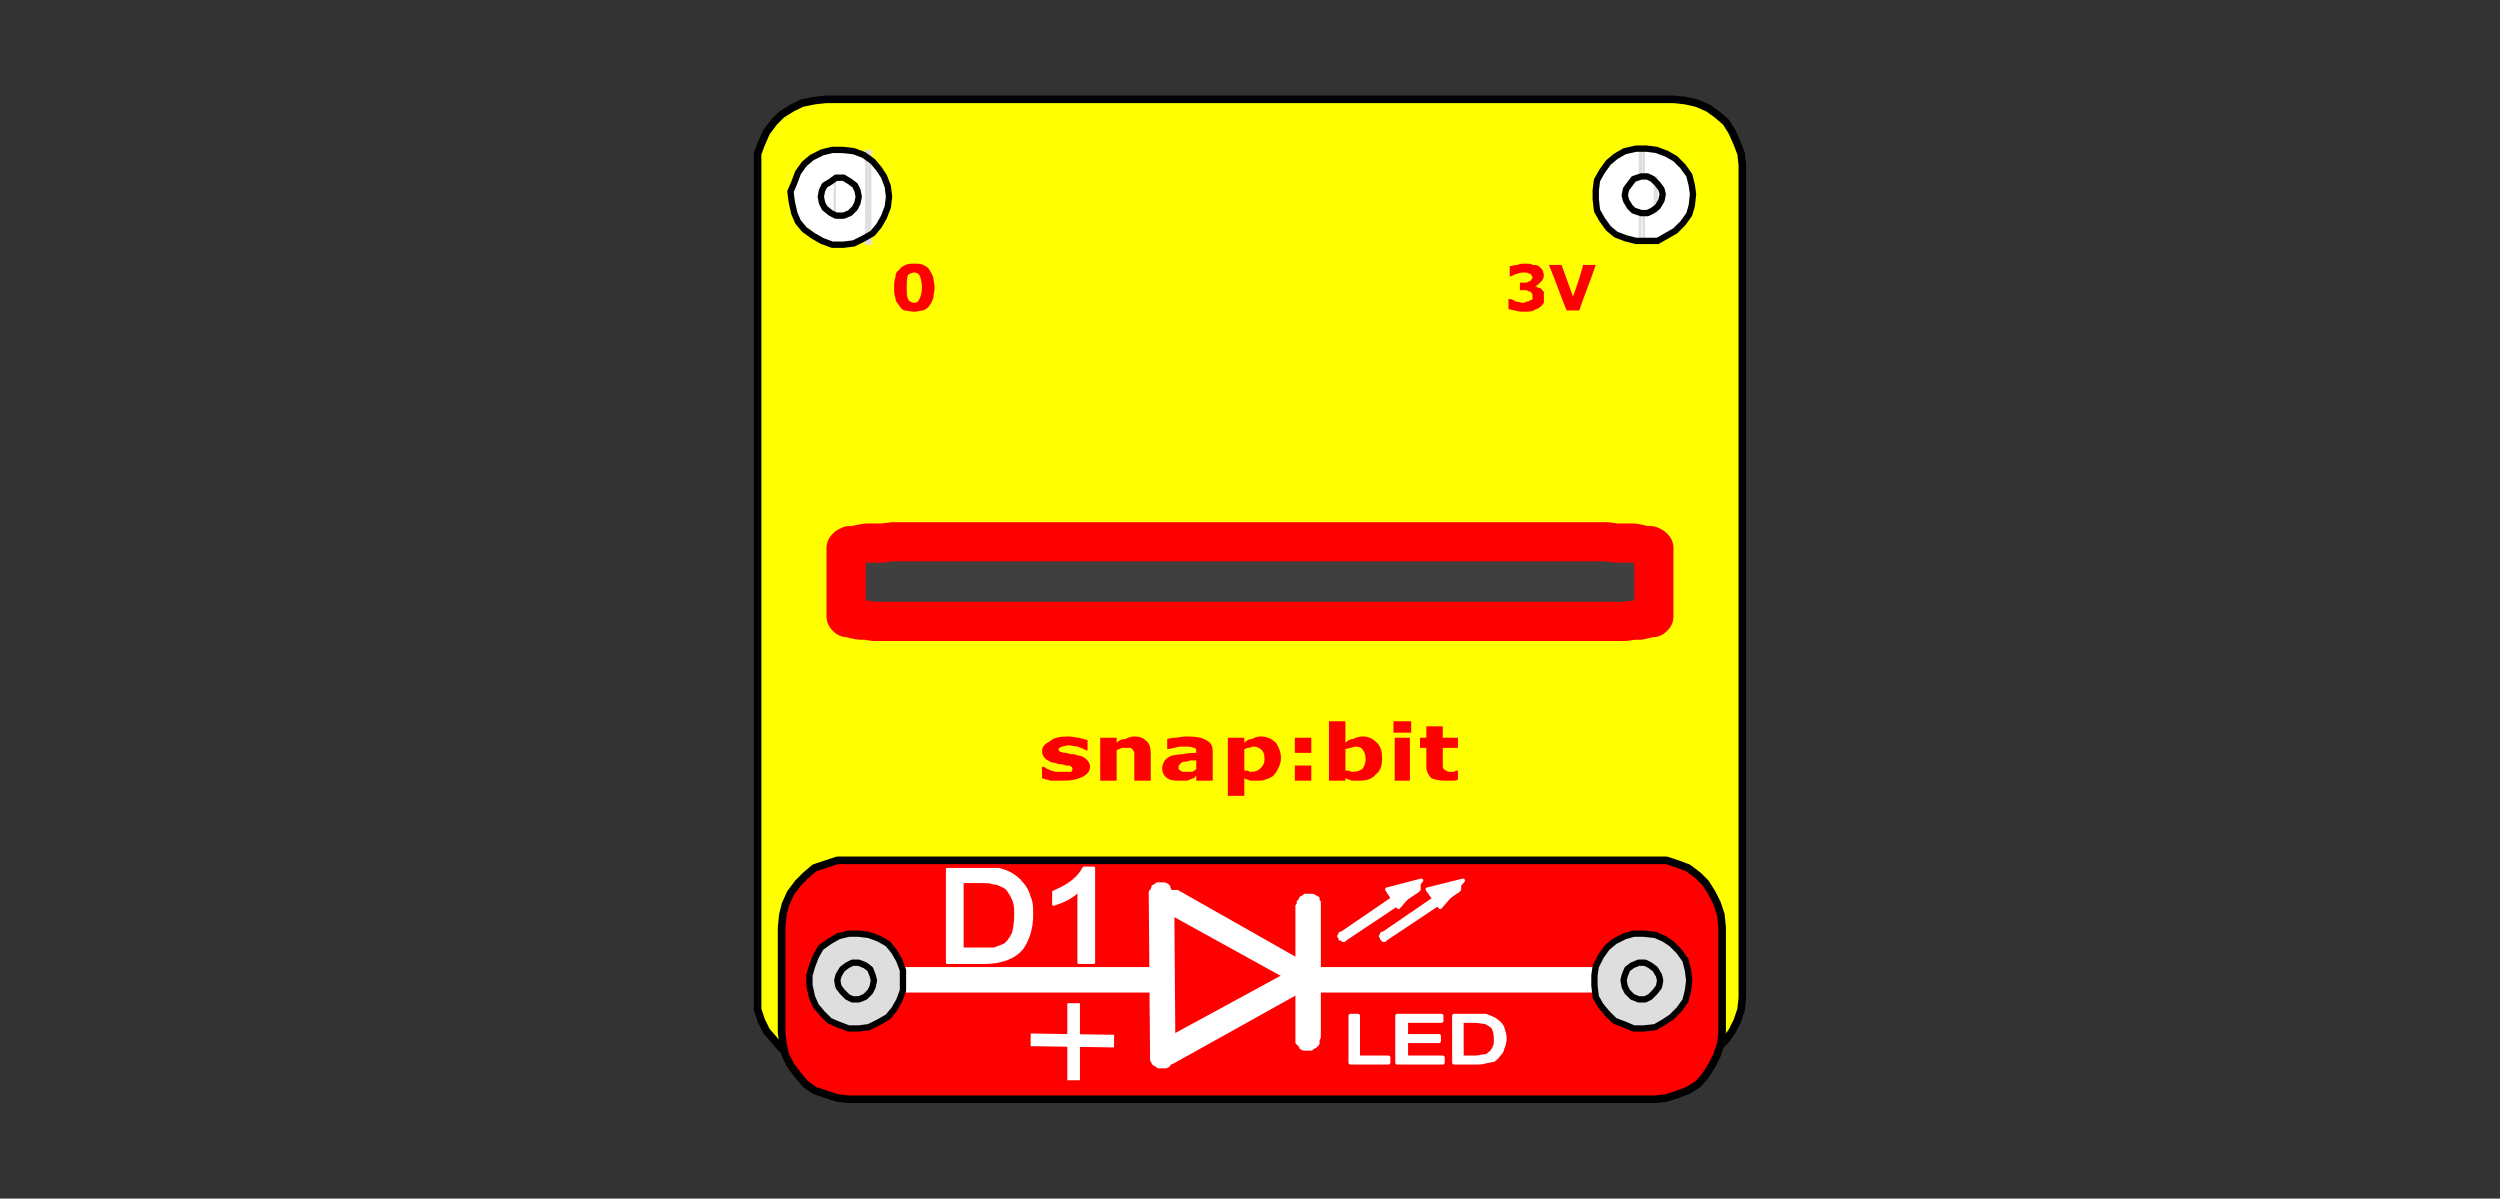 <?xml version="1.0" encoding="UTF-8" standalone="no"?>
<svg
   xmlns:dc="http://purl.org/dc/elements/1.1/"
   xmlns:cc="http://creativecommons.org/ns#"
   xmlns:rdf="http://www.w3.org/1999/02/22-rdf-syntax-ns#"
   xmlns:svg="http://www.w3.org/2000/svg"
   xmlns="http://www.w3.org/2000/svg"
   id="svg237"
   version="1.2"
   viewBox="0 0 547.5 262.5"
   height="350"
   width="730">
  <rect x="0" y="0" width="547.5" height="262.5" fill="#333333" stroke="none"/>
  <defs
     id="defs241" />
  <g
     transform="matrix(2.307,0,0,2.307,-139.162,-156.807)"
     id="surface485">
    <path
       id="path2"
       transform="matrix(0.75,0,0,0.75,138.72,168.96)"
       d="m -0.002,0.001 -1.438,-0.161 -1.599,-0.318 -1.281,-0.641 -1.281,-0.802 -0.958,-1.12 -0.964,-1.12 -0.635,-1.281 -0.484,-1.438 V -115.202 l 0.484,-1.276 0.635,-1.443 0.964,-1.281 0.958,-0.958 1.281,-0.802 1.281,-0.635 1.599,-0.323 1.438,-0.161 H 107.358 l 1.443,0.161 1.438,0.323 1.443,0.635 1.12,0.802 1.12,0.958 0.802,1.281 0.635,1.443 0.484,1.276 0.156,1.443 V -8.322 l -0.156,1.443 -0.484,1.438 -0.635,1.281 -0.802,1.12 -1.12,1.12 -1.12,0.802 -1.281,0.641 -1.599,0.318 -1.443,0.161 z m 0,0"
       style="fill:#ffff00;fill-opacity:1;fill-rule:evenodd;stroke:#000000;stroke-width:0.96;stroke-linecap:round;stroke-linejoin:round;stroke-miterlimit:10;stroke-opacity:1" />
    <path
       id="path4"
       d="m 143.039,91.199 v -9 h -0.238 l -0.121,9 z m 0,0"
       style="fill:#dedede;fill-opacity:1;fill-rule:evenodd;stroke:none" />
    <path
       id="path6"
       d="m 142.68,91.199 0.121,-9 h -0.359 v 9 z m 0,0"
       style="fill:#dedede;fill-opacity:1;fill-rule:evenodd;stroke:none" />
    <path
       id="path8"
       d="m 144.719,86.641 -0.117,0.961 -0.363,0.957 -0.477,0.84 -0.602,0.723 -0.84,0.48 -0.961,0.477 -0.961,0.121 h -1.078 l -0.961,-0.359 -0.84,-0.48 -0.84,-0.598 -0.602,-0.723 -0.359,-0.84 -0.238,-1.078 -0.121,-0.961 0.359,-0.84 0.359,-0.961 0.602,-0.84 0.719,-0.598 0.961,-0.48 0.961,-0.242 h 0.961 l 1.078,0.121 0.961,0.359 0.84,0.602 0.602,0.719 0.477,0.719 0.363,0.961 z m 0,0"
       style="fill:#ffffff;fill-opacity:1;fill-rule:evenodd;stroke:none" />
    <path
       id="path10"
       d="m 143.039,91.199 v -9 h -0.238 l -0.121,9 z m 0,0"
       style="fill:#dedede;fill-opacity:1;fill-rule:evenodd;stroke:none" />
    <path
       id="path12"
       d="m 142.68,91.199 0.121,-9 h -0.359 v 9 z m 0,0"
       style="fill:#dedede;fill-opacity:1;fill-rule:evenodd;stroke:none" />
    <path
       id="path14"
       transform="matrix(0.75,0,0,0.75,144.72,86.64)"
       d="M -0.002,8.36333e-4 -0.158,1.282 -0.642,2.558 -1.278,3.678 -2.08,4.641 -3.2,5.282 -4.481,5.918 -5.762,6.079 h -1.438 L -8.481,5.6 -9.601,4.959 l -1.12,-0.797 -0.802,-0.964 -0.479,-1.12 -0.318,-1.438 -0.161,-1.281 0.479,-1.12 0.479,-1.281 0.802,-1.12 0.958,-0.797 1.281,-0.641 1.281,-0.323 h 1.281 l 1.438,0.161 1.281,0.479 1.12,0.802 0.802,0.958 0.635,0.958 0.484,1.281 0.156,1.281"
       style="fill:none;stroke:#000000;stroke-width:0.8;stroke-linecap:round;stroke-linejoin:round;stroke-miterlimit:10;stroke-opacity:1" />
    <path
       id="path16"
       d="m 139.68,88.441 v -3.602 h -0.121 l -0.117,3.602 z m 0,0"
       style="fill:#dedede;fill-opacity:1;fill-rule:evenodd;stroke:none" />
    <path
       id="path18"
       d="m 139.441,88.441 0.117,-3.602 h -0.117 z m 0,0"
       style="fill:#dedede;fill-opacity:1;fill-rule:evenodd;stroke:none" />
    <path
       id="path20"
       d="m 141.84,86.641 -0.121,0.598 -0.238,0.48 -0.48,0.48 -0.602,0.242 h -0.719 l -0.48,-0.242 -0.598,-0.48 -0.242,-0.48 -0.121,-0.598 0.121,-0.602 0.242,-0.48 0.598,-0.359 0.48,-0.359 h 0.719 L 141,85.199 l 0.48,0.359 0.238,0.48 z m 0,0"
       style="fill:#ffffff;fill-opacity:1;fill-rule:evenodd;stroke:none" />
    <path
       id="path22"
       d="m 139.68,88.441 v -3.602 h -0.121 l -0.117,3.602 z m 0,0"
       style="fill:#dedede;fill-opacity:1;fill-rule:evenodd;stroke:none" />
    <path
       id="path24"
       d="m 139.441,88.441 0.117,-3.602 h -0.117 z m 0,0"
       style="fill:#dedede;fill-opacity:1;fill-rule:evenodd;stroke:none" />
    <path
       id="path26"
       transform="matrix(0.75,0,0,0.75,141.84,86.64)"
       d="M -2.03333e-4,8.36333e-4 -0.162,0.798 -0.479,1.438 -1.12,2.079 -1.922,2.402 H -2.88 L -3.521,2.079 -4.318,1.438 -4.641,0.798 -4.802,8.36333e-4 -4.641,-0.801 l 0.323,-0.641 0.797,-0.479 0.641,-0.479 h 0.958 l 0.802,0.479 0.641,0.479 0.318,0.641 0.161,0.802"
       style="fill:none;stroke:#000000;stroke-width:0.8;stroke-linecap:round;stroke-linejoin:round;stroke-miterlimit:10;stroke-opacity:1" />
    <path
       id="path28"
       d="m 216.48,90.84 v -8.762 h -0.242 v 8.762 z m 0,0"
       style="fill:#dedede;fill-opacity:1;fill-rule:evenodd;stroke:none" />
    <path
       id="path30"
       d="m 216.121,90.84 0.117,-8.762 h -0.359 v 8.762 z m 0,0"
       style="fill:#dedede;fill-opacity:1;fill-rule:evenodd;stroke:none" />
    <path
       id="path32"
       d="m 221.039,86.398 -0.117,1.082 -0.242,0.84 -0.602,0.84 -0.719,0.719 -1.68,0.961 h -2.039 L 214.68,90.602 213.719,90.238 213,89.641 l -0.602,-0.84 -0.477,-0.84 -0.121,-1.082 v -0.84 l 0.121,-0.961 0.477,-0.84 0.602,-0.84 0.719,-0.598 0.84,-0.48 1.082,-0.242 h 0.961 l 0.957,0.121 0.961,0.359 0.84,0.48 0.719,0.723 0.602,0.84 0.242,0.957 z m 0,0"
       style="fill:#ffffff;fill-opacity:1;fill-rule:evenodd;stroke:none" />
    <path
       id="path34"
       d="m 216.48,90.84 v -8.762 h -0.242 v 8.762 z m 0,0"
       style="fill:#dedede;fill-opacity:1;fill-rule:evenodd;stroke:none" />
    <path
       id="path36"
       d="m 216.121,90.84 0.117,-8.762 h -0.359 v 8.762 z m 0,0"
       style="fill:#dedede;fill-opacity:1;fill-rule:evenodd;stroke:none" />
    <path
       id="path38"
       transform="matrix(0.75,0,0,0.75,221.04,86.4)"
       d="M -0.001,-0.002 -0.158,1.441 -0.48,2.56 -1.283,3.68 -2.241,4.639 -4.48,5.92 h -2.719 l -1.281,-0.318 -1.281,-0.484 -0.958,-0.797 -0.802,-1.12 -0.635,-1.12 -0.161,-1.443 v -1.12 l 0.161,-1.281 0.635,-1.12 0.802,-1.12 0.958,-0.797 1.12,-0.641 1.443,-0.323 h 1.281 l 1.276,0.161 1.281,0.479 1.12,0.641 0.958,0.964 0.802,1.12 0.323,1.276 0.156,1.12"
       style="fill:none;stroke:#000000;stroke-width:0.8;stroke-linecap:round;stroke-linejoin:round;stroke-miterlimit:10;stroke-opacity:1" />
    <path
       id="path40"
       d="M 217.68,88.199 V 84.719 h -0.121 l -0.117,3.48 z m 0,0"
       style="fill:#dedede;fill-opacity:1;fill-rule:evenodd;stroke:none" />
    <path
       id="path42"
       d="m 217.441,88.199 0.117,-3.48 h -0.238 v 3.48 z m 0,0"
       style="fill:#dedede;fill-opacity:1;fill-rule:evenodd;stroke:none" />
    <path
       id="path44"
       d="M 218.16,86.398 218.039,87 l -0.359,0.602 -0.48,0.359 -0.48,0.238 h -0.598 L 215.398,87.961 215.039,87.602 214.68,87 l -0.121,-0.48 0.121,-0.598 0.719,-0.961 0.723,-0.242 h 0.598 l 0.48,0.242 0.48,0.48 0.359,0.48 z m 0,0"
       style="fill:#ffffff;fill-opacity:1;fill-rule:evenodd;stroke:none" />
    <path
       id="path46"
       d="M 217.68,88.199 V 84.719 h -0.121 l -0.117,3.48 z m 0,0"
       style="fill:#dedede;fill-opacity:1;fill-rule:evenodd;stroke:none" />
    <path
       id="path48"
       d="m 217.441,88.199 0.117,-3.48 h -0.238 v 3.48 z m 0,0"
       style="fill:#dedede;fill-opacity:1;fill-rule:evenodd;stroke:none" />
    <path
       id="path50"
       transform="matrix(0.75,0,0,0.75,218.16,86.4)"
       d="M 2.03333e-4,-0.002 -0.161,0.8 -0.64,1.602 -1.281,2.081 -1.922,2.399 H -2.719 L -3.682,2.081 -4.161,1.602 -4.64,0.8 -4.802,0.159 l 0.161,-0.797 0.958,-1.281 0.964,-0.323 h 0.797 l 0.641,0.323 0.641,0.641 0.479,0.641 0.161,0.635"
       style="fill:none;stroke:#000000;stroke-width:0.8;stroke-linecap:round;stroke-linejoin:round;stroke-miterlimit:10;stroke-opacity:1" />
    <path
       id="path52"
       d="m 143.039,166.441 v -9.121 h -0.238 l -0.121,9.121 z m 0,0"
       style="fill:#dedede;fill-opacity:1;fill-rule:evenodd;stroke:none" />
    <path
       id="path54"
       d="m 142.68,166.441 0.121,-9.121 h -0.359 v 9.121 z m 0,0"
       style="fill:#dedede;fill-opacity:1;fill-rule:evenodd;stroke:none" />
    <path
       id="path56"
       d="m 144.719,161.879 -0.117,1.082 -0.363,0.84 -0.477,0.84 -0.602,0.719 -0.84,0.48 -0.961,0.359 -0.961,0.242 h -1.078 l -0.961,-0.363 -0.84,-0.359 -0.84,-0.719 -0.602,-0.719 -0.359,-0.961 -0.238,-0.961 -0.121,-0.84 0.359,-1.078 0.359,-0.84 0.602,-0.84 0.719,-0.602 0.961,-0.48 0.961,-0.238 0.961,-0.121 1.078,0.238 0.961,0.242 0.84,0.598 0.602,0.84 0.477,0.723 0.363,0.961 z m 0,0"
       style="fill:#ffffff;fill-opacity:1;fill-rule:evenodd;stroke:none" />
    <path
       id="path58"
       d="m 143.039,166.441 v -9.121 h -0.238 l -0.121,9.121 z m 0,0"
       style="fill:#dedede;fill-opacity:1;fill-rule:evenodd;stroke:none" />
    <path
       id="path60"
       d="m 142.68,166.441 0.121,-9.121 h -0.359 v 9.121 z m 0,0"
       style="fill:#dedede;fill-opacity:1;fill-rule:evenodd;stroke:none" />
    <path
       id="path62"
       transform="matrix(0.75,0,0,0.75,144.72,161.88)"
       d="M -0.002,-0.001 -0.158,1.441 -0.642,2.561 -1.278,3.681 -2.08,4.639 -3.2,5.28 -4.481,5.759 -5.762,6.082 h -1.438 l -1.281,-0.484 -1.12,-0.479 -1.12,-0.958 -0.802,-0.958 -0.479,-1.281 -0.318,-1.281 -0.161,-1.12 0.479,-1.438 0.479,-1.12 0.802,-1.12 0.958,-0.802 1.281,-0.641 1.281,-0.318 1.281,-0.161 1.438,0.318 1.281,0.323 1.12,0.797 0.802,1.12 0.635,0.964 0.484,1.281 0.156,1.276"
       style="fill:none;stroke:#000000;stroke-width:0.8;stroke-linecap:round;stroke-linejoin:round;stroke-miterlimit:10;stroke-opacity:1" />
    <path
       id="path64"
       d="m 139.801,163.68 v -3.719 l -0.121,3.719 z m 0,0"
       style="fill:#dedede;fill-opacity:1;fill-rule:evenodd;stroke:none" />
    <path
       id="path66"
       d="m 139.68,163.68 0.121,-3.719 h -0.242 v 3.719 z m 0,0"
       style="fill:#dedede;fill-opacity:1;fill-rule:evenodd;stroke:none" />
    <path
       id="path68"
       d="m 141.961,161.879 -0.121,0.602 -0.238,0.48 -0.48,0.48 -0.48,0.238 h -0.602 l -0.719,-0.121 -0.961,-0.719 -0.121,-0.719 v -0.602 l 0.121,-0.48 0.48,-0.48 0.48,-0.359 0.719,-0.238 0.602,0.117 0.48,0.242 0.48,0.48 0.238,0.48 z m 0,0"
       style="fill:#ffffff;fill-opacity:1;fill-rule:evenodd;stroke:none" />
    <path
       id="path70"
       d="m 139.801,163.68 v -3.719 l -0.121,3.719 z m 0,0"
       style="fill:#dedede;fill-opacity:1;fill-rule:evenodd;stroke:none" />
    <path
       id="path72"
       d="m 139.68,163.68 0.121,-3.719 h -0.242 v 3.719 z m 0,0"
       style="fill:#dedede;fill-opacity:1;fill-rule:evenodd;stroke:none" />
    <path
       id="path74"
       transform="matrix(0.75,0,0,0.75,141.96,161.88)"
       d="M 0.001,-0.001 -0.16,0.801 -0.478,1.441 -1.119,2.082 -1.759,2.4 H -2.561 L -3.52,2.238 -4.801,1.28 -4.962,0.321 v -0.802 l 0.161,-0.641 0.641,-0.641 0.641,-0.479 0.958,-0.318 0.802,0.156 0.641,0.323 0.641,0.641 0.318,0.641 0.161,0.797"
       style="fill:none;stroke:#000000;stroke-width:0.8;stroke-linecap:round;stroke-linejoin:round;stroke-miterlimit:10;stroke-opacity:1" />
    <path
       id="path76"
       d="m 215.281,166.078 v -9 h 0.117 l 0.121,9 z m 0,0"
       style="fill:#dedede;fill-opacity:1;fill-rule:evenodd;stroke:none" />
    <path
       id="path78"
       d="m 215.52,166.078 -0.121,-9 h 0.363 v 9 z m 0,0"
       style="fill:#dedede;fill-opacity:1;fill-rule:evenodd;stroke:none" />
    <path
       id="path80"
       d="m 216.121,166.078 v -9 h 0.117 l 0.121,9 z m 0,0"
       style="fill:#dedede;fill-opacity:1;fill-rule:evenodd;stroke:none" />
    <path
       id="path82"
       d="m 216.359,166.078 -0.121,-9 h 0.363 v 9 z m 0,0"
       style="fill:#dedede;fill-opacity:1;fill-rule:evenodd;stroke:none" />
    <path
       id="path84"
       d="m 216.961,166.078 v -9 h 0.238 v 9 z m 0,0"
       style="fill:#dedede;fill-opacity:1;fill-rule:evenodd;stroke:none" />
    <path
       id="path86"
       d="m 217.199,166.078 -0.121,-9 h 0.363 v 9 z m 0,0"
       style="fill:#dedede;fill-opacity:1;fill-rule:evenodd;stroke:none" />
    <path
       id="path88"
       d="m 221.16,161.52 -0.121,1.082 -0.359,0.84 -0.48,0.84 -0.719,0.719 -0.84,0.602 -1.922,0.477 h -1.078 l -0.84,-0.359 -0.961,-0.359 L 213,164.641 212.398,163.922 212.039,162.961 211.801,162 v -0.84 l 0.238,-1.082 0.359,-0.84 0.602,-0.84 0.84,-0.598 0.84,-0.48 0.961,-0.121 1.078,-0.121 0.84,0.121 1.082,0.359 0.84,0.602 0.719,0.719 0.48,0.84 0.359,0.961 z m 0,0"
       style="fill:#ffffff;fill-opacity:1;fill-rule:evenodd;stroke:none" />
    <path
       id="path90"
       d="m 215.281,166.078 v -9 h 0.117 l 0.121,9 z m 0,0"
       style="fill:#dedede;fill-opacity:1;fill-rule:evenodd;stroke:none" />
    <path
       id="path92"
       d="m 215.52,166.078 -0.121,-9 h 0.363 v 9 z m 0,0"
       style="fill:#dedede;fill-opacity:1;fill-rule:evenodd;stroke:none" />
    <path
       id="path94"
       d="m 216.121,166.078 v -9 h 0.117 l 0.121,9 z m 0,0"
       style="fill:#dedede;fill-opacity:1;fill-rule:evenodd;stroke:none" />
    <path
       id="path96"
       d="m 216.359,166.078 -0.121,-9 h 0.363 v 9 z m 0,0"
       style="fill:#dedede;fill-opacity:1;fill-rule:evenodd;stroke:none" />
    <path
       id="path98"
       d="m 216.961,166.078 v -9 h 0.238 v 9 z m 0,0"
       style="fill:#dedede;fill-opacity:1;fill-rule:evenodd;stroke:none" />
    <path
       id="path100"
       d="m 217.199,166.078 -0.121,-9 h 0.363 v 9 z m 0,0"
       style="fill:#dedede;fill-opacity:1;fill-rule:evenodd;stroke:none" />
    <path
       id="path102"
       transform="matrix(0.75,0,0,0.75,221.16,161.52)"
       d="M 2.03333e-4,-6.26e-4 -0.161,1.442 -0.64,2.562 -1.281,3.682 -2.239,4.64 l -1.12,0.802 -2.562,0.635 h -1.438 l -1.12,-0.479 -1.281,-0.479 -1.12,-0.958 -0.802,-0.958 -0.479,-1.281 -0.318,-1.281 v -1.12 l 0.318,-1.443 0.479,-1.12 0.802,-1.12 1.12,-0.797 1.12,-0.641 1.281,-0.161 1.438,-0.161 1.12,0.161 1.443,0.479 1.12,0.802 0.958,0.958 0.641,1.12 0.479,1.281 0.161,1.12"
       style="fill:none;stroke:#000000;stroke-width:0.8;stroke-linecap:round;stroke-linejoin:round;stroke-miterlimit:10;stroke-opacity:1" />
    <path
       id="path104"
       d="m 217.441,163.441 v -3.723 h -0.121 l -0.121,3.723 z m 0,0"
       style="fill:#dedede;fill-opacity:1;fill-rule:evenodd;stroke:none" />
    <path
       id="path106"
       d="m 217.199,163.441 0.121,-3.723 h -0.242 v 3.723 z m 0,0"
       style="fill:#dedede;fill-opacity:1;fill-rule:evenodd;stroke:none" />
    <path
       id="path108"
       d="m 218.281,161.52 -0.121,0.602 -0.359,0.598 -0.359,0.359 -0.602,0.363 h -0.602 l -0.477,-0.121 -0.602,-0.48 -0.238,-0.359 -0.242,-0.602 v -0.598 l 0.242,-0.48 0.238,-0.602 0.602,-0.359 0.477,-0.121 1.203,0.242 0.719,0.961 z m 0,0"
       style="fill:#ffffff;fill-opacity:1;fill-rule:evenodd;stroke:none" />
    <path
       id="path110"
       d="m 217.441,163.441 v -3.723 h -0.121 l -0.121,3.723 z m 0,0"
       style="fill:#dedede;fill-opacity:1;fill-rule:evenodd;stroke:none" />
    <path
       id="path112"
       d="m 217.199,163.441 0.121,-3.723 h -0.242 v 3.723 z m 0,0"
       style="fill:#dedede;fill-opacity:1;fill-rule:evenodd;stroke:none" />
    <path
       id="path114"
       transform="matrix(0.75,0,0,0.75,218.28,161.52)"
       d="M 0.002,-6.26e-4 -0.16,0.801 -0.639,1.598 -1.118,2.077 -1.92,2.562 H -2.722 L -3.358,2.4 -4.16,1.76 -4.478,1.281 -4.8,0.479 v -0.797 l 0.323,-0.641 0.318,-0.802 0.802,-0.479 0.635,-0.161 1.604,0.323 0.958,1.281 0.161,0.797"
       style="fill:none;stroke:#000000;stroke-width:0.8;stroke-linecap:round;stroke-linejoin:round;stroke-miterlimit:10;stroke-opacity:1" />
    <path
       id="path116"
       d="m 178.199,166.078 v -9 h 0.242 l 0.117,9 z m 0,0"
       style="fill:#dedede;fill-opacity:1;fill-rule:evenodd;stroke:none" />
    <path
       id="path118"
       d="m 178.559,166.078 -0.117,-9 h 0.359 v 9 z m 0,0"
       style="fill:#dedede;fill-opacity:1;fill-rule:evenodd;stroke:none" />
    <path
       id="path120"
       d="m 179.039,166.078 v -9 h 0.242 l 0.117,9 z m 0,0"
       style="fill:#dedede;fill-opacity:1;fill-rule:evenodd;stroke:none" />
    <path
       id="path122"
       d="m 179.398,166.078 -0.117,-9 h 0.359 v 9 z m 0,0"
       style="fill:#dedede;fill-opacity:1;fill-rule:evenodd;stroke:none" />
    <path
       id="path124"
       d="m 180,166.078 v -9 h 0.238 v 9 z m 0,0"
       style="fill:#dedede;fill-opacity:1;fill-rule:evenodd;stroke:none" />
    <path
       id="path126"
       d="m 180.238,166.078 v -9 h 0.242 v 9 z m 0,0"
       style="fill:#dedede;fill-opacity:1;fill-rule:evenodd;stroke:none" />
    <path
       id="path128"
       d="m 182.641,161.52 v 1.082 l -0.359,0.84 -0.48,0.84 -0.723,0.719 -0.84,0.602 -0.957,0.238 -0.961,0.238 h -1.082 l -0.957,-0.359 -0.84,-0.359 -0.84,-0.719 L 174,163.922 173.641,162.961 173.398,162 v -0.84 l 0.242,-1.082 0.359,-0.84 0.602,-0.84 0.84,-0.598 0.84,-0.48 0.957,-0.121 1.082,-0.121 0.961,0.121 0.957,0.359 0.84,0.602 0.723,0.719 0.48,0.84 0.359,0.961 z m 0,0"
       style="fill:#ffffff;fill-opacity:1;fill-rule:evenodd;stroke:none" />
    <path
       id="path130"
       d="m 178.199,166.078 v -9 h 0.242 l 0.117,9 z m 0,0"
       style="fill:#dedede;fill-opacity:1;fill-rule:evenodd;stroke:none" />
    <path
       id="path132"
       d="m 178.559,166.078 -0.117,-9 h 0.359 v 9 z m 0,0"
       style="fill:#dedede;fill-opacity:1;fill-rule:evenodd;stroke:none" />
    <path
       id="path134"
       d="m 179.039,166.078 v -9 h 0.242 l 0.117,9 z m 0,0"
       style="fill:#dedede;fill-opacity:1;fill-rule:evenodd;stroke:none" />
    <path
       id="path136"
       d="m 179.398,166.078 -0.117,-9 h 0.359 v 9 z m 0,0"
       style="fill:#dedede;fill-opacity:1;fill-rule:evenodd;stroke:none" />
    <path
       id="path138"
       d="m 180,166.078 v -9 h 0.238 v 9 z m 0,0"
       style="fill:#dedede;fill-opacity:1;fill-rule:evenodd;stroke:none" />
    <path
       id="path140"
       d="m 180.238,166.078 v -9 h 0.242 v 9 z m 0,0"
       style="fill:#dedede;fill-opacity:1;fill-rule:evenodd;stroke:none" />
    <path
       id="path142"
       transform="matrix(0.75,0,0,0.75,182.64,161.52)"
       d="M 8.29333e-4,-6.26e-4 V 1.442 L -0.478,2.562 -1.119,3.682 -2.083,4.64 -3.202,5.442 -4.478,5.76 -5.76,6.077 h -1.443 l -1.276,-0.479 -1.12,-0.479 -1.12,-0.958 -0.802,-0.958 -0.479,-1.281 -0.323,-1.281 v -1.12 l 0.323,-1.443 0.479,-1.12 0.802,-1.12 1.12,-0.797 1.12,-0.641 1.276,-0.161 1.443,-0.161 1.281,0.161 1.276,0.479 1.12,0.802 0.964,0.958 0.641,1.12 0.479,1.281 v 1.12"
       style="fill:none;stroke:#000000;stroke-width:0.8;stroke-linecap:round;stroke-linejoin:round;stroke-miterlimit:10;stroke-opacity:1" />
    <path
       id="path144"
       d="m 179.879,161.52 -0.117,0.602 -0.242,0.598 -0.48,0.359 -0.48,0.363 h -0.598 l -0.602,-0.121 -0.598,-0.48 -0.363,-0.359 -0.117,-0.602 v -0.598 l 0.238,-0.48 0.242,-0.602 0.598,-0.359 0.602,-0.121 0.598,0.121 0.48,0.121 0.48,0.48 0.359,0.48 z m 0,0"
       style="fill:#ffffff;fill-opacity:1;fill-rule:evenodd;stroke:none" />
    <path
       id="path146"
       transform="matrix(0.75,0,0,0.75,179.88,161.52)"
       d="M -0.001,-6.26e-4 -0.158,0.801 -0.481,1.598 -1.121,2.077 -1.762,2.562 H -2.559 L -3.361,2.4 -4.158,1.76 -4.642,1.281 -4.798,0.479 v -0.797 l 0.318,-0.641 0.323,-0.802 0.797,-0.479 0.802,-0.161 0.797,0.161 0.641,0.161 0.641,0.641 0.479,0.641 v 0.797"
       style="fill:none;stroke:#000000;stroke-width:0.8;stroke-linecap:round;stroke-linejoin:round;stroke-miterlimit:10;stroke-opacity:1" />
    <path
       id="path148"
       d="m 163.801,140.762 c 0,0.359 -0.242,0.719 -0.723,0.957 -0.477,0.242 -1.078,0.359 -1.797,0.359 -0.48,0 -0.84,0 -1.203,0 -0.359,-0.117 -0.598,-0.117 -0.84,-0.238 0,-0.359 0,-0.719 0,-1.078 0,0 0.121,0 0.121,0 0.121,0 0.242,0.117 0.242,0.117 0.117,0.121 0.359,0.121 0.477,0.242 0.121,0 0.363,0.117 0.602,0.117 0.121,0 0.359,0 0.602,0 0.359,0 0.48,0 0.719,0 0.121,-0.117 0.121,-0.117 0.121,-0.238 0,-0.121 0,-0.238 -0.121,-0.238 0,-0.121 -0.238,-0.121 -0.48,-0.121 -0.121,0 -0.238,-0.121 -0.48,-0.121 -0.117,0 -0.359,0 -0.48,-0.121 -0.48,0 -0.719,-0.238 -0.957,-0.359 -0.242,-0.238 -0.363,-0.48 -0.363,-0.719 0,-0.48 0.242,-0.719 0.723,-0.961 0.359,-0.359 0.961,-0.48 1.801,-0.48 0.359,0 0.719,0.121 0.957,0.121 0.359,0.121 0.602,0.121 0.84,0.238 0,0.363 0,0.602 0,0.961 -0.117,0 -0.117,0 -0.117,0 -0.242,-0.121 -0.48,-0.238 -0.84,-0.359 -0.242,0 -0.602,-0.121 -0.84,-0.121 -0.242,0 -0.48,0.121 -0.602,0.121 -0.238,0.121 -0.359,0.121 -0.359,0.238 0,0.121 0.121,0.242 0.121,0.242 0.117,0 0.238,0.121 0.598,0.121 0.121,0 0.359,0.117 0.48,0.117 0.238,0 0.359,0 0.602,0.121 0.359,0 0.719,0.242 0.84,0.359 0.238,0.242 0.359,0.48 0.359,0.723 z m 0,0"
       style="fill:#ff0000;fill-opacity:1;fill-rule:evenodd;stroke:none" />
    <path
       id="path150"
       d="m 169.559,142.078 c -0.48,0 -0.957,0 -1.559,0 0,-0.719 0,-1.316 0,-2.039 0,-0.117 0,-0.359 0,-0.48 0,-0.117 0,-0.238 -0.121,-0.359 0,-0.121 -0.117,-0.121 -0.238,-0.238 -0.121,0 -0.242,0 -0.48,0 -0.121,0 -0.238,0 -0.359,0 -0.121,0.117 -0.359,0.117 -0.48,0.238 0,0.961 0,1.922 0,2.879 -0.48,0 -1.082,0 -1.559,0 0,-1.438 0,-2.758 0,-4.078 0.477,0 1.078,0 1.559,0 0,0.238 0,0.359 0,0.48 0.238,-0.242 0.48,-0.359 0.84,-0.359 0.238,-0.121 0.48,-0.242 0.84,-0.242 0.48,0 0.84,0.121 1.199,0.48 0.242,0.242 0.359,0.602 0.359,1.082 0,0.84 0,1.68 0,2.637 z m 0,0"
       style="fill:#ff0000;fill-opacity:1;fill-rule:evenodd;stroke:none" />
    <path
       id="path152"
       d="m 173.879,141 c 0,-0.238 0,-0.602 0,-0.84 -0.117,0 -0.359,0 -0.598,0 -0.242,0.121 -0.48,0.121 -0.602,0.121 -0.121,0 -0.238,0.117 -0.359,0.238 0,0 -0.121,0.121 -0.121,0.242 0,0.117 0,0.117 0,0.238 0.121,0 0.121,0.121 0.121,0.121 0.121,0 0.238,0.117 0.238,0.117 0.121,0 0.242,0 0.48,0 0.121,0 0.359,0 0.48,0 0.121,-0.117 0.242,-0.117 0.359,-0.238 z m 0,0.602 c 0,0 -0.117,0.117 -0.238,0.238 -0.121,0 -0.242,0.121 -0.359,0.121 -0.121,0.117 -0.359,0.117 -0.48,0.117 -0.121,0 -0.359,0 -0.48,0 -0.48,0 -0.84,0 -1.199,-0.238 -0.359,-0.238 -0.48,-0.602 -0.48,-0.961 0,-0.238 0.121,-0.48 0.238,-0.719 0.121,-0.121 0.359,-0.359 0.723,-0.48 0.238,0 0.598,-0.121 1.078,-0.121 0.359,-0.117 0.84,-0.117 1.199,-0.117 0,-0.242 0,-0.48 -0.238,-0.48 -0.242,-0.121 -0.602,-0.121 -0.961,-0.121 -0.238,0 -0.602,0 -0.84,0.121 -0.238,0 -0.48,0.117 -0.602,0.117 -0.117,0 -0.117,0 -0.117,0 0,-0.359 0,-0.598 0,-0.957 0.117,0 0.359,-0.121 0.719,-0.121 0.359,0 0.719,-0.121 1.082,-0.121 0.957,0 1.559,0.121 1.918,0.359 0.48,0.242 0.602,0.602 0.602,1.082 0,0.84 0,1.801 0,2.758 -0.48,0 -0.961,0 -1.562,0 0,-0.238 0,-0.359 0,-0.477 z m 0,0"
       style="fill:#ff0000;fill-opacity:1;fill-rule:evenodd;stroke:none" />
    <path
       id="path154"
       d="m 181.922,139.922 c 0,0.359 -0.121,0.719 -0.242,0.957 -0.121,0.242 -0.238,0.48 -0.48,0.723 -0.121,0.117 -0.359,0.238 -0.719,0.359 -0.242,0.117 -0.48,0.117 -0.719,0.117 -0.363,0 -0.602,0 -0.723,0 -0.238,-0.117 -0.48,-0.117 -0.598,-0.238 0,0.602 0,1.082 0,1.68 -0.48,0 -1.082,0 -1.562,0 0,-1.801 0,-3.719 0,-5.52 0.48,0 1.082,0 1.562,0 0,0.121 0,0.359 0,0.48 0.238,-0.242 0.48,-0.359 0.719,-0.359 0.238,-0.121 0.48,-0.242 0.84,-0.242 0.602,0 1.078,0.242 1.441,0.602 0.238,0.359 0.48,0.84 0.48,1.441 z m -1.562,0.117 c 0,-0.48 -0.121,-0.719 -0.238,-0.84 -0.242,-0.238 -0.48,-0.359 -0.84,-0.359 -0.121,0 -0.242,0.121 -0.48,0.121 -0.121,0 -0.242,0.117 -0.359,0.117 0,0.723 0,1.32 0,2.043 0.117,0 0.238,0 0.359,0 0.121,0.117 0.121,0.117 0.238,0.117 0.48,0 0.723,-0.117 0.961,-0.359 0.238,-0.238 0.359,-0.48 0.359,-0.84 z m 0,0"
       style="fill:#ff0000;fill-opacity:1;fill-rule:evenodd;stroke:none" />
    <path
       id="path156"
       d="m 184.801,139.441 c -0.48,0 -1.082,0 -1.562,0 0,-0.48 0,-0.961 0,-1.441 0.48,0 1.082,0 1.562,0 0,0.48 0,0.961 0,1.441 z m 0,2.637 c -0.48,0 -1.082,0 -1.562,0 0,-0.477 0,-0.957 0,-1.438 0.48,0 1.082,0 1.562,0 0,0.48 0,0.961 0,1.438 z m 0,0"
       style="fill:#ff0000;fill-opacity:1;fill-rule:evenodd;stroke:none" />
    <path
       id="path158"
       d="m 191.52,139.922 c 0,0.719 -0.121,1.199 -0.598,1.559 -0.363,0.48 -0.961,0.598 -1.562,0.598 -0.238,0 -0.48,0 -0.719,0 -0.242,-0.117 -0.359,-0.117 -0.602,-0.238 0,0 0,0.121 0,0.238 -0.48,0 -0.961,0 -1.559,0 0,-1.918 0,-3.719 0,-5.637 0.598,0 1.078,0 1.559,0 0,0.719 0,1.32 0,2.039 0.242,-0.242 0.48,-0.359 0.723,-0.359 0.238,-0.121 0.598,-0.242 0.84,-0.242 0.719,0 1.078,0.242 1.438,0.602 0.359,0.359 0.48,0.84 0.48,1.441 z m -1.559,0.117 c 0,-0.359 -0.121,-0.719 -0.242,-0.84 -0.117,-0.238 -0.359,-0.359 -0.719,-0.359 -0.121,0 -0.359,0.121 -0.48,0.121 -0.121,0 -0.359,0.117 -0.48,0.117 0,0.723 0,1.32 0,2.043 0.121,0 0.242,0 0.359,0 0.121,0.117 0.242,0.117 0.363,0.117 0.359,0 0.719,-0.117 0.957,-0.359 0.121,-0.238 0.242,-0.48 0.242,-0.84 z m 0,0"
       style="fill:#ff0000;fill-opacity:1;fill-rule:evenodd;stroke:none" />
    <path
       id="path160"
       d="m 194.16,142.078 c -0.48,0 -0.961,0 -1.441,0 0,-1.438 0,-2.758 0,-4.078 0.48,0 0.961,0 1.441,0 0,1.32 0,2.641 0,4.078 z m 0.121,-4.559 c -0.602,0 -1.082,0 -1.68,0 0,-0.359 0,-0.719 0,-1.078 0.598,0 1.078,0 1.68,0 0,0.359 0,0.719 0,1.078 z m 0,0"
       style="fill:#ff0000;fill-opacity:1;fill-rule:evenodd;stroke:none" />
    <path
       id="path162"
       d="m 198.719,141.961 c -0.117,0.117 -0.359,0.117 -0.48,0.117 -0.238,0 -0.477,0 -0.719,0 -0.598,0 -1.078,-0.117 -1.32,-0.238 -0.238,-0.238 -0.48,-0.602 -0.48,-1.078 0,-0.602 0,-1.203 0,-1.801 -0.117,0 -0.359,0 -0.598,0 0,-0.359 0,-0.602 0,-0.961 0.238,0 0.48,0 0.598,0 0,-0.359 0,-0.719 0,-1.078 0.602,0 1.082,0 1.562,0 0,0.359 0,0.719 0,1.078 0.48,0 0.957,0 1.438,0 0,0.359 0,0.602 0,0.961 -0.48,0 -0.957,0 -1.438,0 0,0.359 0,0.84 0,1.32 0,0.117 0,0.359 0,0.359 0,0.121 0,0.238 0.117,0.359 0,0 0.121,0.121 0.242,0.121 0,0.117 0.238,0.117 0.359,0.117 0.121,0 0.238,0 0.359,0 0.121,-0.117 0.242,-0.117 0.242,-0.117 0,0 0.117,0 0.117,0 0,0.238 0,0.598 0,0.84 z m 0,0"
       style="fill:#ff0000;fill-opacity:1;fill-rule:evenodd;stroke:none" />
    <path
       id="path164"
       d="m 206.641,95.398 c 0.121,0.121 0.121,0.242 0.238,0.242 0,0.121 0,0.359 0,0.48 0,0.238 0,0.359 0,0.598 -0.117,0.121 -0.238,0.359 -0.48,0.48 -0.117,0.121 -0.359,0.121 -0.477,0.242 -0.242,0.117 -0.48,0.117 -0.844,0.117 -0.359,0 -0.598,0 -0.957,-0.117 -0.242,0 -0.359,-0.121 -0.602,-0.121 0,-0.359 0,-0.719 0,-0.961 0.121,0 0.121,0 0.121,0 0.238,0 0.359,0.121 0.598,0.242 0.242,0 0.48,0.117 0.602,0.117 0.121,0 0.238,0 0.359,-0.117 0.121,0 0.242,0 0.359,-0.121 0.121,0 0.121,0 0.242,-0.121 0,-0.121 0,-0.121 0,-0.359 0,-0.121 0,-0.121 -0.121,-0.238 0,-0.121 -0.121,-0.121 -0.238,-0.121 0,0 -0.121,-0.121 -0.242,-0.121 -0.121,0 -0.238,0 -0.359,0 -0.121,0 -0.238,0 -0.238,0 0,-0.238 0,-0.48 0,-0.719 0,0 0.117,0 0.238,0 0.121,0 0.238,0 0.359,0 0.121,0 0.242,-0.121 0.242,-0.121 0.117,0 0.238,-0.121 0.238,-0.121 0,-0.117 0.121,-0.117 0.121,-0.238 0,-0.121 -0.121,-0.242 -0.121,-0.242 0,-0.117 -0.121,-0.117 -0.121,-0.117 -0.117,0 -0.238,-0.121 -0.359,-0.121 0,0 -0.121,0 -0.238,0 -0.121,0 -0.359,0 -0.602,0.121 -0.121,0 -0.359,0.117 -0.598,0.238 0,0 0,0 -0.121,0 0,-0.238 0,-0.598 0,-0.961 0.238,0 0.359,-0.117 0.719,-0.117 C 204.602,93 204.84,93 205.199,93 c 0.242,0 0.48,0 0.602,0.121 0.238,0 0.48,0 0.598,0.117 0.121,0.121 0.242,0.242 0.363,0.363 0,0.117 0.117,0.359 0.117,0.477 0,0.242 -0.117,0.48 -0.238,0.602 -0.242,0.242 -0.359,0.359 -0.602,0.48 0.121,0 0.242,0 0.242,0.121 0.117,0 0.238,0 0.359,0.117 z m 0,0"
       style="fill:#ff0000;fill-opacity:1;fill-rule:evenodd;stroke:none" />
    <path
       id="path166"
       d="m 211.801,93.121 c -0.48,1.438 -1.082,2.879 -1.562,4.32 -0.477,0 -0.84,0 -1.199,0 -0.598,-1.441 -1.078,-2.883 -1.68,-4.32 0.48,0 0.84,0 1.199,0 0.363,0.957 0.723,2.039 1.082,3 0.359,-0.961 0.719,-2.043 0.961,-3 0.477,0 0.84,0 1.199,0 z m 0,0"
       style="fill:#ff0000;fill-opacity:1;fill-rule:evenodd;stroke:none" />
    <path
       id="path168"
       d="m 204.121,155.281 c -0.121,0.117 -0.359,0.117 -0.602,0.238 -0.238,0.121 -0.598,0.121 -0.84,0.121 -0.602,0 -1.078,-0.242 -1.441,-0.602 -0.359,-0.359 -0.598,-0.961 -0.598,-1.68 0,-0.719 0.238,-1.199 0.598,-1.68 0.363,-0.359 0.84,-0.602 1.441,-0.602 0.242,0 0.48,0 0.719,0.121 0.242,0 0.48,0.121 0.723,0.242 0,0.359 0,0.719 0,1.078 0,0 -0.121,0 -0.121,0 0,0 -0.121,-0.121 -0.121,-0.238 -0.117,0 -0.238,-0.121 -0.359,-0.121 0,-0.121 -0.121,-0.121 -0.238,-0.238 -0.121,0 -0.359,0 -0.48,0 -0.121,0 -0.242,0 -0.48,0.117 -0.121,0 -0.242,0.121 -0.359,0.242 0,0.117 -0.121,0.238 -0.242,0.48 0,0.117 0,0.359 0,0.598 0,0.48 0.121,0.84 0.242,1.082 0.238,0.238 0.598,0.359 0.961,0.359 0.117,0 0.117,0 0.117,0 0.121,0 0.121,0 0.121,0 0,-0.242 0,-0.602 0,-0.84 -0.238,0 -0.48,0 -0.719,0 0,-0.242 0,-0.48 0,-0.84 0.598,0 1.078,0 1.68,0 0,0.719 0,1.438 0,2.16 z m 0,0"
       style="fill:#ff0000;fill-opacity:1;fill-rule:evenodd;stroke:none" />
    <path
       id="path170"
       d="m 208.32,155.52 c -0.359,0 -0.602,0 -0.961,0 -0.48,-0.961 -0.961,-1.918 -1.559,-3 0,1.082 0,2.039 0,3 -0.242,0 -0.48,0 -0.84,0 0,-1.441 0,-2.879 0,-4.32 0.359,0 0.719,0 1.199,0 0.359,0.84 0.84,1.68 1.32,2.52 0,-0.84 0,-1.68 0,-2.52 0.238,0 0.598,0 0.84,0 0,1.441 0,2.879 0,4.32 z m 0,0"
       style="fill:#ff0000;fill-opacity:1;fill-rule:evenodd;stroke:none" />
    <path
       id="path172"
       d="m 212.641,153.359 c 0,0.359 0,0.84 -0.121,1.082 -0.238,0.359 -0.359,0.598 -0.598,0.719 -0.242,0.121 -0.48,0.238 -0.602,0.359 -0.242,0 -0.48,0 -0.84,0 -0.359,0 -0.84,0 -1.199,0 0,-1.441 0,-2.879 0,-4.32 0.359,0 0.84,0 1.32,0 0.238,0 0.477,0 0.719,0.121 0.238,0 0.359,0.121 0.602,0.238 0.238,0.121 0.359,0.363 0.598,0.723 0.121,0.359 0.121,0.719 0.121,1.078 z m -0.961,0 c 0,-0.238 0,-0.48 -0.121,-0.719 0,-0.242 -0.238,-0.359 -0.359,-0.48 -0.121,-0.121 -0.238,-0.121 -0.359,-0.121 -0.121,0 -0.238,0 -0.359,0 -0.121,0 -0.242,0 -0.242,0 0,0.84 0,1.801 0,2.641 0,0 0.121,0 0.242,0 0.121,0 0.359,0 0.48,0 0,0 0.117,0 0.238,-0.121 0.242,-0.117 0.359,-0.238 0.359,-0.48 0.121,-0.238 0.121,-0.477 0.121,-0.719 z m 0,0"
       style="fill:#ff0000;fill-opacity:1;fill-rule:evenodd;stroke:none" />
    <path
       id="path174"
       d="m 179.879,155.641 c -1.199,0 -2.52,0 -3.84,0 0,-0.242 0,-0.48 0,-0.719 0.359,-0.242 0.602,-0.363 0.961,-0.602 0.238,-0.242 0.48,-0.48 0.719,-0.602 0.242,-0.238 0.359,-0.48 0.48,-0.598 0.121,-0.121 0.242,-0.359 0.242,-0.48 0,-0.242 -0.121,-0.359 -0.242,-0.48 -0.121,-0.121 -0.359,-0.238 -0.598,-0.238 -0.242,0 -0.48,0.117 -0.602,0.117 -0.238,0.121 -0.48,0.242 -0.719,0.359 0,-0.359 0,-0.719 0,-1.078 0.117,0 0.359,-0.121 0.598,-0.121 0.359,-0.121 0.602,-0.121 0.961,-0.121 0.602,0 1.082,0.121 1.32,0.363 0.359,0.238 0.48,0.598 0.48,0.957 0,0.363 0,0.602 -0.242,0.84 -0.117,0.242 -0.359,0.48 -0.598,0.84 -0.242,0.121 -0.48,0.242 -0.602,0.363 -0.238,0.238 -0.359,0.238 -0.48,0.359 0.723,0 1.441,0 2.16,0 0,0.238 0,0.598 0,0.84 z m 0,0"
       style="fill:#ff0000;fill-opacity:1;fill-rule:evenodd;stroke:none" />
    <path
       id="path176"
       d="m 149.039,155.641 c -1.32,0 -2.52,0 -3.84,0 0,-0.242 0,-0.48 0,-0.719 0.359,0 0.84,0 1.199,0 0,-0.844 0,-1.562 0,-2.402 -0.359,0 -0.84,0 -1.199,0 0,-0.238 0,-0.48 0,-0.719 0.121,0 0.359,0 0.48,-0.121 0.242,0 0.359,0 0.48,0 0.121,-0.121 0.238,-0.121 0.238,-0.238 0.121,-0.121 0.121,-0.121 0.121,-0.242 0.48,0 0.84,0 1.32,0 0,1.199 0,2.402 0,3.723 0.359,0 0.719,0 1.199,0 0,0.238 0,0.477 0,0.719 z m 0,0"
       style="fill:#ff0000;fill-opacity:1;fill-rule:evenodd;stroke:none" />
    <path
       id="path178"
       d="m 149.039,95.281 c 0,0.359 -0.117,0.719 -0.117,0.957 -0.121,0.363 -0.242,0.602 -0.363,0.723 -0.117,0.238 -0.359,0.359 -0.598,0.48 -0.242,0 -0.48,0.117 -0.84,0.117 -0.359,0 -0.723,-0.117 -0.961,-0.117 -0.238,-0.121 -0.359,-0.242 -0.48,-0.48 -0.238,-0.242 -0.359,-0.48 -0.359,-0.723 C 145.199,96 145.199,95.641 145.199,95.281 c 0,-0.359 0,-0.723 0.121,-0.961 0,-0.359 0.121,-0.602 0.359,-0.719 0.121,-0.242 0.359,-0.363 0.602,-0.48 C 146.52,93 146.762,93 147.121,93 c 0.359,0 0.598,0 0.84,0.121 0.238,0.117 0.48,0.238 0.598,0.48 0.121,0.238 0.242,0.359 0.363,0.719 0,0.238 0.117,0.602 0.117,0.961 z m -1.199,0 c 0,-0.48 -0.121,-0.961 -0.238,-1.203 -0.121,-0.117 -0.242,-0.238 -0.48,-0.238 -0.242,0 -0.48,0.121 -0.602,0.238 -0.121,0.242 -0.121,0.723 -0.121,1.203 0,0.48 0,0.84 0.121,1.078 0.121,0.242 0.359,0.359 0.602,0.359 0.238,0 0.359,-0.117 0.48,-0.359 0.117,-0.238 0.238,-0.598 0.238,-1.078 z m 0,0"
       style="fill:#ff0000;fill-opacity:1;fill-rule:evenodd;stroke:none" />
    <path
       id="path180"
       transform="matrix(0.75,0,0,0.75,145.92,126.96)"
       d="m 0.003,0.001 h -3.521 l -0.964,-0.161 h -0.797 l -0.802,-0.161 -0.479,-0.156 h -0.318 l -0.161,-0.161 v -8.641 l 0.161,-0.161 0.318,-0.156 h 0.479 l 0.802,-0.161 0.797,-0.161 h 2.083 l 1.276,-0.161 h 90.401 l 1.12,0.161 h 2.24 l 0.802,0.161 0.641,0.161 h 0.641 l 0.318,0.156 0.161,0.161 v 8.641 l -0.161,0.161 h -0.318 l -0.641,0.156 -0.641,0.161 h -0.802 l -1.12,0.161 z m 0,0"
       style="fill:#3f3f3f;fill-opacity:1;fill-rule:evenodd;stroke:#ff0000;stroke-width:4.96;stroke-linecap:round;stroke-linejoin:round;stroke-miterlimit:10;stroke-opacity:1" />
    <path
       id="path182"
       transform="matrix(0.75,0,0,0.75,217.44,172.32)"
       d="M 0.002,4.21667e-4 1.439,-0.161 2.882,-0.64 4.158,-1.119 l 1.281,-0.802 0.958,-1.12 0.802,-1.281 0.641,-1.276 0.479,-1.443 0.161,-1.438 v -13.281 L 8.32,-23.359 7.84,-24.802 7.2,-26.078 6.398,-27.359 5.439,-28.322 4.158,-29.281 2.882,-29.76 1.439,-30.239 H -103.519 l -1.443,0.479 -1.438,0.479 -1.12,0.958 -0.964,0.964 -0.958,1.281 -0.641,1.438 -0.318,1.281 -0.161,1.599 v 13.281 l 0.161,1.438 0.318,1.443 0.641,1.276 0.958,1.281 0.964,1.12 1.12,0.802 1.438,0.479 1.443,0.479 1.438,0.161 z m 0,0"
       style="fill:#ff0000;fill-opacity:1;fill-rule:evenodd;stroke:#000000;stroke-width:0.96;stroke-linecap:round;stroke-linejoin:round;stroke-miterlimit:10;stroke-opacity:1" />
    <path
       id="path184"
       transform="matrix(0.75,0,0,0.75,145.32,162)"
       d="M 4.21667e-4,0 H -0.64 L -0.958,-0.318 V -0.641 L -1.119,-0.802 -1.281,-0.958 V -1.438 l 0.161,-0.323 0.161,-0.161 v -0.156 l 0.156,-0.323 h 0.161 L -0.322,-2.562 h 0.161 L 4.21667e-4,-2.719 H 33.438 l 0.323,0.156 h 0.161 l 0.318,0.161 h 0.161 l 0.156,0.323 v 0.156 l 0.161,0.161 0.161,0.323 v 0.479 l -0.161,0.156 -0.161,0.161 v 0.323 L 34.24,0 Z m 0,0"
       style="fill:#ffffff;fill-opacity:1;fill-rule:evenodd;stroke:#ffffff;stroke-width:0.5;stroke-linecap:round;stroke-linejoin:round;stroke-miterlimit:10;stroke-opacity:1" />
    <path
       id="path186"
       transform="matrix(0.75,0,0,0.75,146.04,161.04)"
       d="m -0.001,-0.001 v 1.281 l -0.479,1.281 -0.641,1.12 -0.797,0.958 -1.12,0.641 -1.281,0.641 -1.281,0.161 h -1.281 l -1.276,-0.484 -1.125,-0.479 -0.958,-0.958 -0.797,-0.958 -0.484,-1.12 -0.318,-1.443 v -1.281 l 0.318,-1.12 0.484,-1.276 0.635,-1.12 1.12,-0.802 1.125,-0.641 1.276,-0.318 h 1.281 l 1.281,0.156 1.281,0.479 1.12,0.641 0.797,0.964 0.641,1.12 0.479,1.276 z m 0,0"
       style="fill:#dedede;fill-opacity:1;fill-rule:evenodd;stroke:#000000;stroke-width:0.8;stroke-linecap:round;stroke-linejoin:round;stroke-miterlimit:10;stroke-opacity:1" />
    <path
       id="path188"
       transform="matrix(0.75,0,0,0.75,143.28,161.04)"
       d="M 0.002,-0.001 -0.16,0.801 -0.477,1.441 -1.118,2.082 -1.92,2.4 H -2.722 L -3.358,2.082 -3.998,1.441 -4.477,0.801 l -0.161,-0.802 0.161,-0.641 0.479,-0.797 0.641,-0.479 0.635,-0.323 h 0.802 l 0.802,0.323 0.641,0.479 0.318,0.797 z m 0,0"
       style="fill:#dedede;fill-opacity:1;fill-rule:evenodd;stroke:#000000;stroke-width:0.8;stroke-linecap:round;stroke-linejoin:round;stroke-miterlimit:10;stroke-opacity:1" />
    <path
       id="path190"
       transform="matrix(0.75,0,0,0.75,185.04,162)"
       d="m -0.001,0 h -0.797 v -0.161 l -0.161,-0.156 -0.161,-0.323 -0.161,-0.161 v -0.156 l -0.156,-0.323 0.156,-0.156 v -0.323 l 0.161,-0.161 0.161,-0.156 0.161,-0.323 0.318,-0.161 h 0.323 l 0.156,-0.156 h 36 l 0.161,0.156 h 0.161 l 0.318,0.161 h 0.161 l 0.161,0.323 0.156,0.156 v 0.161 l 0.161,0.323 v 0.479 l -0.161,0.156 v 0.161 l -0.156,0.323 -0.161,0.156 L 36.639,0 Z m 0,0"
       style="fill:#ffffff;fill-opacity:1;fill-rule:evenodd;stroke:#ffffff;stroke-width:0.5;stroke-linecap:round;stroke-linejoin:round;stroke-miterlimit:10;stroke-opacity:1" />
    <path
       id="path192"
       transform="matrix(0.75,0,0,0.75,183.48,153.96)"
       d="m 6.26e-4,0.001 0.161,-0.161 v -0.318 l 0.156,-0.161 0.161,-0.323 0.318,-0.156 0.161,-0.161 h 0.964 l 0.318,0.161 0.161,0.156 h 0.156 v 0.323 l 0.161,0.161 v 17.12 l -0.161,0.318 v 0.479 l -0.156,0.161 -0.161,0.161 -0.318,0.156 -0.161,0.161 H 0.798 L 0.48,17.918 v -0.156 L 0.318,17.6 0.162,17.439 6.26e-4,17.283 Z m 0,0"
       style="fill:#ffffff;fill-opacity:1;fill-rule:evenodd;stroke:#ffffff;stroke-width:0.5;stroke-linecap:round;stroke-linejoin:round;stroke-miterlimit:10;stroke-opacity:1" />
    <path
       id="path194"
       transform="matrix(0.75,0,0,0.75,169.56,153)"
       d="M -0.002,0 V -0.479 L 0.16,-0.641 0.321,-0.958 V -1.12 L 0.639,-1.281 0.8,-1.438 H 1.759 l 0.323,0.156 0.156,0.161 v 0.161 l 0.161,0.318 0.323,0.323 V 0 l 0.156,20.161 v 0.156 l -0.156,0.484 H 2.561 L 2.399,21.12 2.238,21.281 V 21.438 L 1.92,21.599 H 0.962 L 0.8,21.438 0.482,21.281 0.321,21.12 V 20.802 H 0.16 v -0.641 z m 0,0"
       style="fill:#ffffff;fill-opacity:1;fill-rule:evenodd;stroke:#ffffff;stroke-width:0.5;stroke-linecap:round;stroke-linejoin:round;stroke-miterlimit:10;stroke-opacity:1" />
    <path
       id="path196"
       transform="matrix(0.75,0,0,0.75,171.72,168.72)"
       d="M -0.002,-0.002 -0.319,0.16 H -1.278 L -1.439,-0.002 -1.762,-0.158 v -0.161 l -0.156,-0.323 -0.161,-0.156 v -0.802 l 0.161,-0.318 0.156,-0.161 0.323,-0.161 v -0.156 l 16.797,-9.125 0.161,-0.156 h 0.323 l 0.318,-0.161 0.161,0.161 h 0.156 l 0.323,0.156 0.161,0.161 0.156,0.323 0.161,0.156 v 0.323 l 0.161,0.318 -0.161,0.161 v 0.161 l -0.161,0.318 -0.156,0.161 v 0.161 h -0.323 z m 0,0"
       style="fill:#ffffff;fill-opacity:1;fill-rule:evenodd;stroke:#ffffff;stroke-width:0.5;stroke-linecap:round;stroke-linejoin:round;stroke-miterlimit:10;stroke-opacity:1" />
    <path
       id="path198"
       transform="matrix(0.75,0,0,0.75,184.56,159.72)"
       d="M -0.002,-0.002 0.321,0.16 h 0.161 l 0.156,0.161 0.161,0.318 V 0.962 L 0.962,1.118 0.8,1.441 V 1.602 L 0.639,1.759 0.482,2.082 0.321,2.238 H 0.16 L -0.158,2.399 H -0.96 L -1.122,2.238 -17.919,-7.038 -18.241,-7.2 l -0.156,-0.161 -0.161,-0.161 v -1.276 l 0.161,-0.323 0.156,-0.156 0.323,-0.161 h 1.276 z m 0,0"
       style="fill:#ffffff;fill-opacity:1;fill-rule:evenodd;stroke:#ffffff;stroke-width:0.5;stroke-linecap:round;stroke-linejoin:round;stroke-miterlimit:10;stroke-opacity:1" />
    <path
       id="path200"
       transform="matrix(0.75,0,0,0.75,220.68,161.04)"
       d="M -4.06667e-4,-0.001 -0.162,1.28 -0.48,2.561 -1.282,3.681 -2.24,4.639 -3.198,5.28 -4.318,5.921 -5.761,6.082 h -1.281 L -8.162,5.598 -9.438,5.119 -10.401,4.16 -11.198,3.202 -11.839,2.082 -12,0.639 v -1.281 l 0.161,-1.12 0.641,-1.276 0.797,-1.12 0.964,-0.802 1.276,-0.641 1.12,-0.318 h 1.281 l 1.443,0.156 1.12,0.479 0.958,0.641 0.958,0.964 0.802,1.12 0.318,1.276 z m 0,0"
       style="fill:#dedede;fill-opacity:1;fill-rule:evenodd;stroke:#000000;stroke-width:0.8;stroke-linecap:round;stroke-linejoin:round;stroke-miterlimit:10;stroke-opacity:1" />
    <path
       id="path202"
       transform="matrix(0.75,0,0,0.75,217.92,161.04)"
       d="M 0.003,-0.001 -0.159,0.801 -0.638,1.441 -1.279,2.082 -1.919,2.4 H -2.721 L -3.518,2.082 -4.159,1.441 -4.482,0.801 l -0.156,-0.802 0.156,-0.641 0.323,-0.797 0.641,-0.479 0.797,-0.323 h 0.802 l 0.641,0.323 0.641,0.479 0.479,0.797 z m 0,0"
       style="fill:#dedede;fill-opacity:1;fill-rule:evenodd;stroke:#000000;stroke-width:0.8;stroke-linecap:round;stroke-linejoin:round;stroke-miterlimit:10;stroke-opacity:1" />
    <path
       id="path204"
       transform="matrix(0.75,0,0,0.75,188.04,157.08)"
       d="m -0.001,-0.003 -0.156,0.161 H -0.319 V -0.003 H -0.642 V -0.32 h -0.156 0.156 v -0.318 h 0.161 l 9.12,-6.24 h 0.479 v 0.156 h 0.161 v 0.479 l -0.161,0.161 z m 0,0"
       style="fill:#ffffff;fill-opacity:1;fill-rule:evenodd;stroke:#ffffff;stroke-width:0.5;stroke-linecap:round;stroke-linejoin:round;stroke-miterlimit:10;stroke-opacity:1" />
    <path
       id="path206"
       transform="scale(0.75)"
       d="m 260.318,202.078 -4.318,1.12 1.438,2.24 z m 0,0"
       style="fill:#ffffff;fill-opacity:1;fill-rule:evenodd;stroke:#ffffff;stroke-width:0.5;stroke-linecap:round;stroke-linejoin:round;stroke-miterlimit:10;stroke-opacity:1" />
    <path
       id="path208"
       transform="matrix(0.75,0,0,0.75,191.88,157.08)"
       d="M -0.001,-0.003 -0.158,0.159 h -0.161 v -0.161 h -0.161 v -0.156 l -0.161,-0.161 0.161,-0.161 v -0.156 h 0.161 l 9.12,-6.24 h 0.318 v 0.156 h 0.161 v 0.479 l -0.161,0.161 z m 0,0"
       style="fill:#ffffff;fill-opacity:1;fill-rule:evenodd;stroke:#ffffff;stroke-width:0.5;stroke-linecap:round;stroke-linejoin:round;stroke-miterlimit:10;stroke-opacity:1" />
    <path
       id="path210"
       transform="scale(0.75)"
       d="m 265.599,202.078 -4.479,1.12 1.599,2.24 z m 0,0"
       style="fill:#ffffff;fill-opacity:1;fill-rule:evenodd;stroke:#ffffff;stroke-width:0.5;stroke-linecap:round;stroke-linejoin:round;stroke-miterlimit:10;stroke-opacity:1" />
    <path
       id="path212"
       d="m 150.238,150.48 c 1.082,0 2.281,0 3.363,0 0.598,0 1.078,0 1.559,0 0.359,0.121 0.84,0.238 1.199,0.48 0.359,0.238 0.719,0.48 0.961,0.84 0.359,0.359 0.602,0.84 0.719,1.32 0.242,0.48 0.242,1.078 0.242,1.68 0,1.32 -0.359,2.398 -0.961,3.238 -0.719,0.84 -1.922,1.32 -3.602,1.32 -1.199,0 -2.398,0 -3.48,0 0,-3 0,-6 0,-8.879 z m 1.441,7.559 c 0.719,0 1.32,0 1.922,0 0.477,0 0.84,0 1.078,0 0.359,-0.117 0.602,-0.238 0.961,-0.359 0.359,-0.238 0.598,-0.602 0.84,-1.078 0.121,-0.363 0.238,-0.961 0.238,-1.801 0,-0.359 0,-0.84 -0.117,-1.199 -0.121,-0.363 -0.242,-0.602 -0.48,-0.961 -0.121,-0.242 -0.359,-0.48 -0.723,-0.602 -0.238,-0.117 -0.477,-0.238 -0.84,-0.238 -0.238,-0.121 -0.598,-0.121 -0.957,-0.121 -0.602,0 -1.203,0 -1.922,0 0,2.16 0,4.32 0,6.359 z m 0,0"
       style="fill:#ffffff;fill-opacity:1;fill-rule:evenodd;stroke:none" />
    <path
       id="path214"
       d="m 164.16,159.359 c -0.48,0 -0.961,0 -1.441,0 0,-2.281 0,-4.559 0,-6.84 -0.48,0.48 -1.199,0.961 -2.398,1.32 0,-0.359 0,-0.84 0,-1.199 1.441,-0.602 2.398,-1.32 2.879,-2.281 0.242,0 0.602,0 0.961,0 0,3 0,6 0,9 z m 0,0"
       style="fill:#ffffff;fill-opacity:1;fill-rule:evenodd;stroke:none" />
    <path
       id="path216"
       transform="matrix(0.75,0,0,0.75,150.24,150.48)"
       d="m -0.002,6.26e-4 c 1.443,0 3.042,0 4.484,0 0.797,0 1.438,0 2.078,0 0.479,0.161 1.12,0.318 1.599,0.641 0.479,0.318 0.958,0.641 1.281,1.12 0.479,0.479 0.802,1.12 0.958,1.76 0.323,0.641 0.323,1.438 0.323,2.24 0,1.76 -0.479,3.198 -1.281,4.318 -0.958,1.12 -2.562,1.76 -4.802,1.76 -1.599,0 -3.198,0 -4.641,0 0,-4 0,-8 0,-11.839 z M 1.92,10.079 c 0.958,0 1.76,0 2.562,0 0.635,0 1.12,0 1.438,0 C 6.399,9.923 6.722,9.761 7.201,9.6 7.68,9.282 7.998,8.798 8.321,8.162 8.482,7.678 8.638,6.881 8.638,5.761 c 0,-0.479 0,-1.12 -0.156,-1.599 C 8.321,3.678 8.159,3.36 7.841,2.881 7.68,2.558 7.362,2.24 6.878,2.079 6.56,1.923 6.242,1.761 5.758,1.761 5.44,1.6 4.961,1.6 4.482,1.6 c -0.802,0 -1.604,0 -2.562,0 0,2.88 0,5.76 0,8.479 z m 0,0"
       style="fill:none;stroke:#ffffff;stroke-width:0.32;stroke-linecap:round;stroke-linejoin:round;stroke-miterlimit:10;stroke-opacity:1" />
    <path
       id="path218"
       transform="matrix(0.75,0,0,0.75,164.16,159.36)"
       d="m 2.03333e-4,-8.29333e-4 c -0.641,0 -1.281,0 -1.922,0 0,-3.042 0,-6.078 0,-9.12 -0.641,0.641 -1.599,1.281 -3.198,1.76 0,-0.479 0,-1.12 0,-1.599 1.922,-0.802 3.198,-1.76 3.839,-3.042 0.323,0 0.802,0 1.281,0 0,4 0,8 0,12"
       style="fill:none;stroke:#ffffff;stroke-width:0.32;stroke-linecap:round;stroke-linejoin:round;stroke-miterlimit:10;stroke-opacity:1" />
    <path
       id="path220"
       transform="scale(0.75)"
       d="m 210.88,222.24 10.557,0.161"
       style="fill:none;stroke:#ffffff;stroke-width:1.6;stroke-linecap:butt;stroke-linejoin:round;stroke-miterlimit:10;stroke-opacity:1" />
    <path
       id="path222"
       transform="scale(0.75)"
       d="m 216.318,227.359 v -9.76"
       style="fill:none;stroke:#ffffff;stroke-width:1.6;stroke-linecap:butt;stroke-linejoin:round;stroke-miterlimit:10;stroke-opacity:1" />
    <path
       id="path224"
       d="m 188.52,168.84 c 0,-1.441 0,-3 0,-4.441 0.242,0 0.48,0 0.719,0 0,1.32 0,2.641 0,3.961 0.961,0 1.922,0 2.883,0 0,0.121 0,0.359 0,0.48 -1.199,0 -2.402,0 -3.602,0 z m 0,0"
       style="fill:#ffffff;fill-opacity:1;fill-rule:evenodd;stroke:none" />
    <path
       id="path226"
       d="m 192.961,168.84 c 0,-1.441 0,-3 0,-4.441 1.438,0 2.879,0 4.199,0 0,0.121 0,0.363 0,0.48 -1.082,0 -2.281,0 -3.359,0 0,0.48 0,0.961 0,1.441 1.078,0 2.039,0 3.121,0 0,0.121 0,0.359 0,0.48 -1.082,0 -2.043,0 -3.121,0 0,0.48 0,0.961 0,1.559 1.199,0 2.277,0 3.48,0 0,0.121 0,0.359 0,0.48 -1.441,0 -2.883,0 -4.32,0 z m 0,0"
       style="fill:#ffffff;fill-opacity:1;fill-rule:evenodd;stroke:none" />
    <path
       id="path228"
       d="m 198.359,168.84 c 0,-1.441 0,-3 0,-4.441 0.719,0 1.32,0 2.039,0 0.363,0 0.723,0 0.961,0 0.359,0.121 0.602,0.242 0.84,0.363 0.359,0.238 0.602,0.477 0.723,0.719 0.117,0.359 0.238,0.719 0.238,1.078 0,0.363 -0.121,0.723 -0.238,0.961 0,0.242 -0.242,0.48 -0.363,0.602 -0.117,0.238 -0.359,0.359 -0.48,0.48 -0.238,0 -0.477,0.117 -0.719,0.117 -0.238,0.121 -0.598,0.121 -0.961,0.121 -0.598,0 -1.32,0 -2.039,0 z m 0.719,-0.48 c 0.48,0 0.844,0 1.32,0 0.363,0 0.602,-0.121 0.84,-0.121 0.242,0 0.363,-0.117 0.48,-0.238 0.242,-0.121 0.359,-0.359 0.48,-0.602 0.121,-0.238 0.121,-0.477 0.121,-0.84 0,-0.48 -0.121,-0.84 -0.242,-1.078 -0.238,-0.242 -0.477,-0.359 -0.719,-0.48 -0.238,0 -0.598,-0.121 -1.078,-0.121 -0.359,0 -0.723,0 -1.203,0 0,1.199 0,2.281 0,3.48 z m 0,0"
       style="fill:#ffffff;fill-opacity:1;fill-rule:evenodd;stroke:none" />
    <path
       id="path230"
       transform="matrix(0.75,0,0,0.75,188.52,168.84)"
       d="m -6.26e-4,-2.03333e-4 c 0,-1.922 0,-4 0,-5.922 0.323,0 0.641,0 0.958,0 0,1.76 0,3.521 0,5.281 1.281,0 2.562,0 3.844,0 0,0.161 0,0.479 0,0.641 -1.599,0 -3.203,0 -4.802,0"
       style="fill:none;stroke:#ffffff;stroke-width:0.5;stroke-linecap:round;stroke-linejoin:round;stroke-miterlimit:10;stroke-opacity:1" />
    <path
       id="path232"
       transform="matrix(0.75,0,0,0.75,192.96,168.84)"
       d="m 0.001,-2.03333e-4 c 0,-1.922 0,-4 0,-5.922 1.917,0 3.839,0 5.599,0 0,0.161 0,0.484 0,0.641 -1.443,0 -3.042,0 -4.479,0 0,0.641 0,1.281 0,1.922 1.438,0 2.719,0 4.161,0 0,0.161 0,0.479 0,0.641 -1.443,0 -2.724,0 -4.161,0 0,0.641 0,1.281 0,2.078 1.599,0 3.036,0 4.641,0 0,0.161 0,0.479 0,0.641 -1.922,0 -3.844,0 -5.76,0"
       style="fill:none;stroke:#ffffff;stroke-width:0.5;stroke-linecap:round;stroke-linejoin:round;stroke-miterlimit:10;stroke-opacity:1" />
    <path
       id="path234"
       transform="matrix(0.75,0,0,0.75,198.36,168.84)"
       d="m -8.44333e-4,-2.03333e-4 c 0,-1.922 0,-4 0,-5.922 0.958,0 1.76,0 2.719,0 0.484,0 0.964,0 1.281,0 0.479,0.161 0.802,0.323 1.12,0.484 0.479,0.318 0.802,0.635 0.964,0.958 0.156,0.479 0.318,0.958 0.318,1.438 0,0.484 -0.161,0.964 -0.318,1.281 0,0.323 -0.323,0.641 -0.484,0.802 -0.156,0.318 -0.479,0.479 -0.641,0.641 -0.318,0 -0.635,0.156 -0.958,0.156 -0.318,0.161 -0.797,0.161 -1.281,0.161 -0.797,0 -1.76,0 -2.719,0 z M 0.957,-0.641 c 0.641,0 1.125,0 1.76,0 0.484,0 0.802,-0.161 1.12,-0.161 0.323,0 0.484,-0.156 0.641,-0.318 0.323,-0.161 0.479,-0.479 0.641,-0.802 0.161,-0.318 0.161,-0.635 0.161,-1.12 0,-0.641 -0.161,-1.12 -0.323,-1.438 -0.318,-0.323 -0.635,-0.479 -0.958,-0.641 -0.318,0 -0.797,-0.161 -1.438,-0.161 -0.479,0 -0.964,0 -1.604,0 0,1.599 0,3.042 0,4.641 z m 0,0"
       style="fill:none;stroke:#ffffff;stroke-width:0.5;stroke-linecap:round;stroke-linejoin:round;stroke-miterlimit:10;stroke-opacity:1" />
  </g>
</svg>
